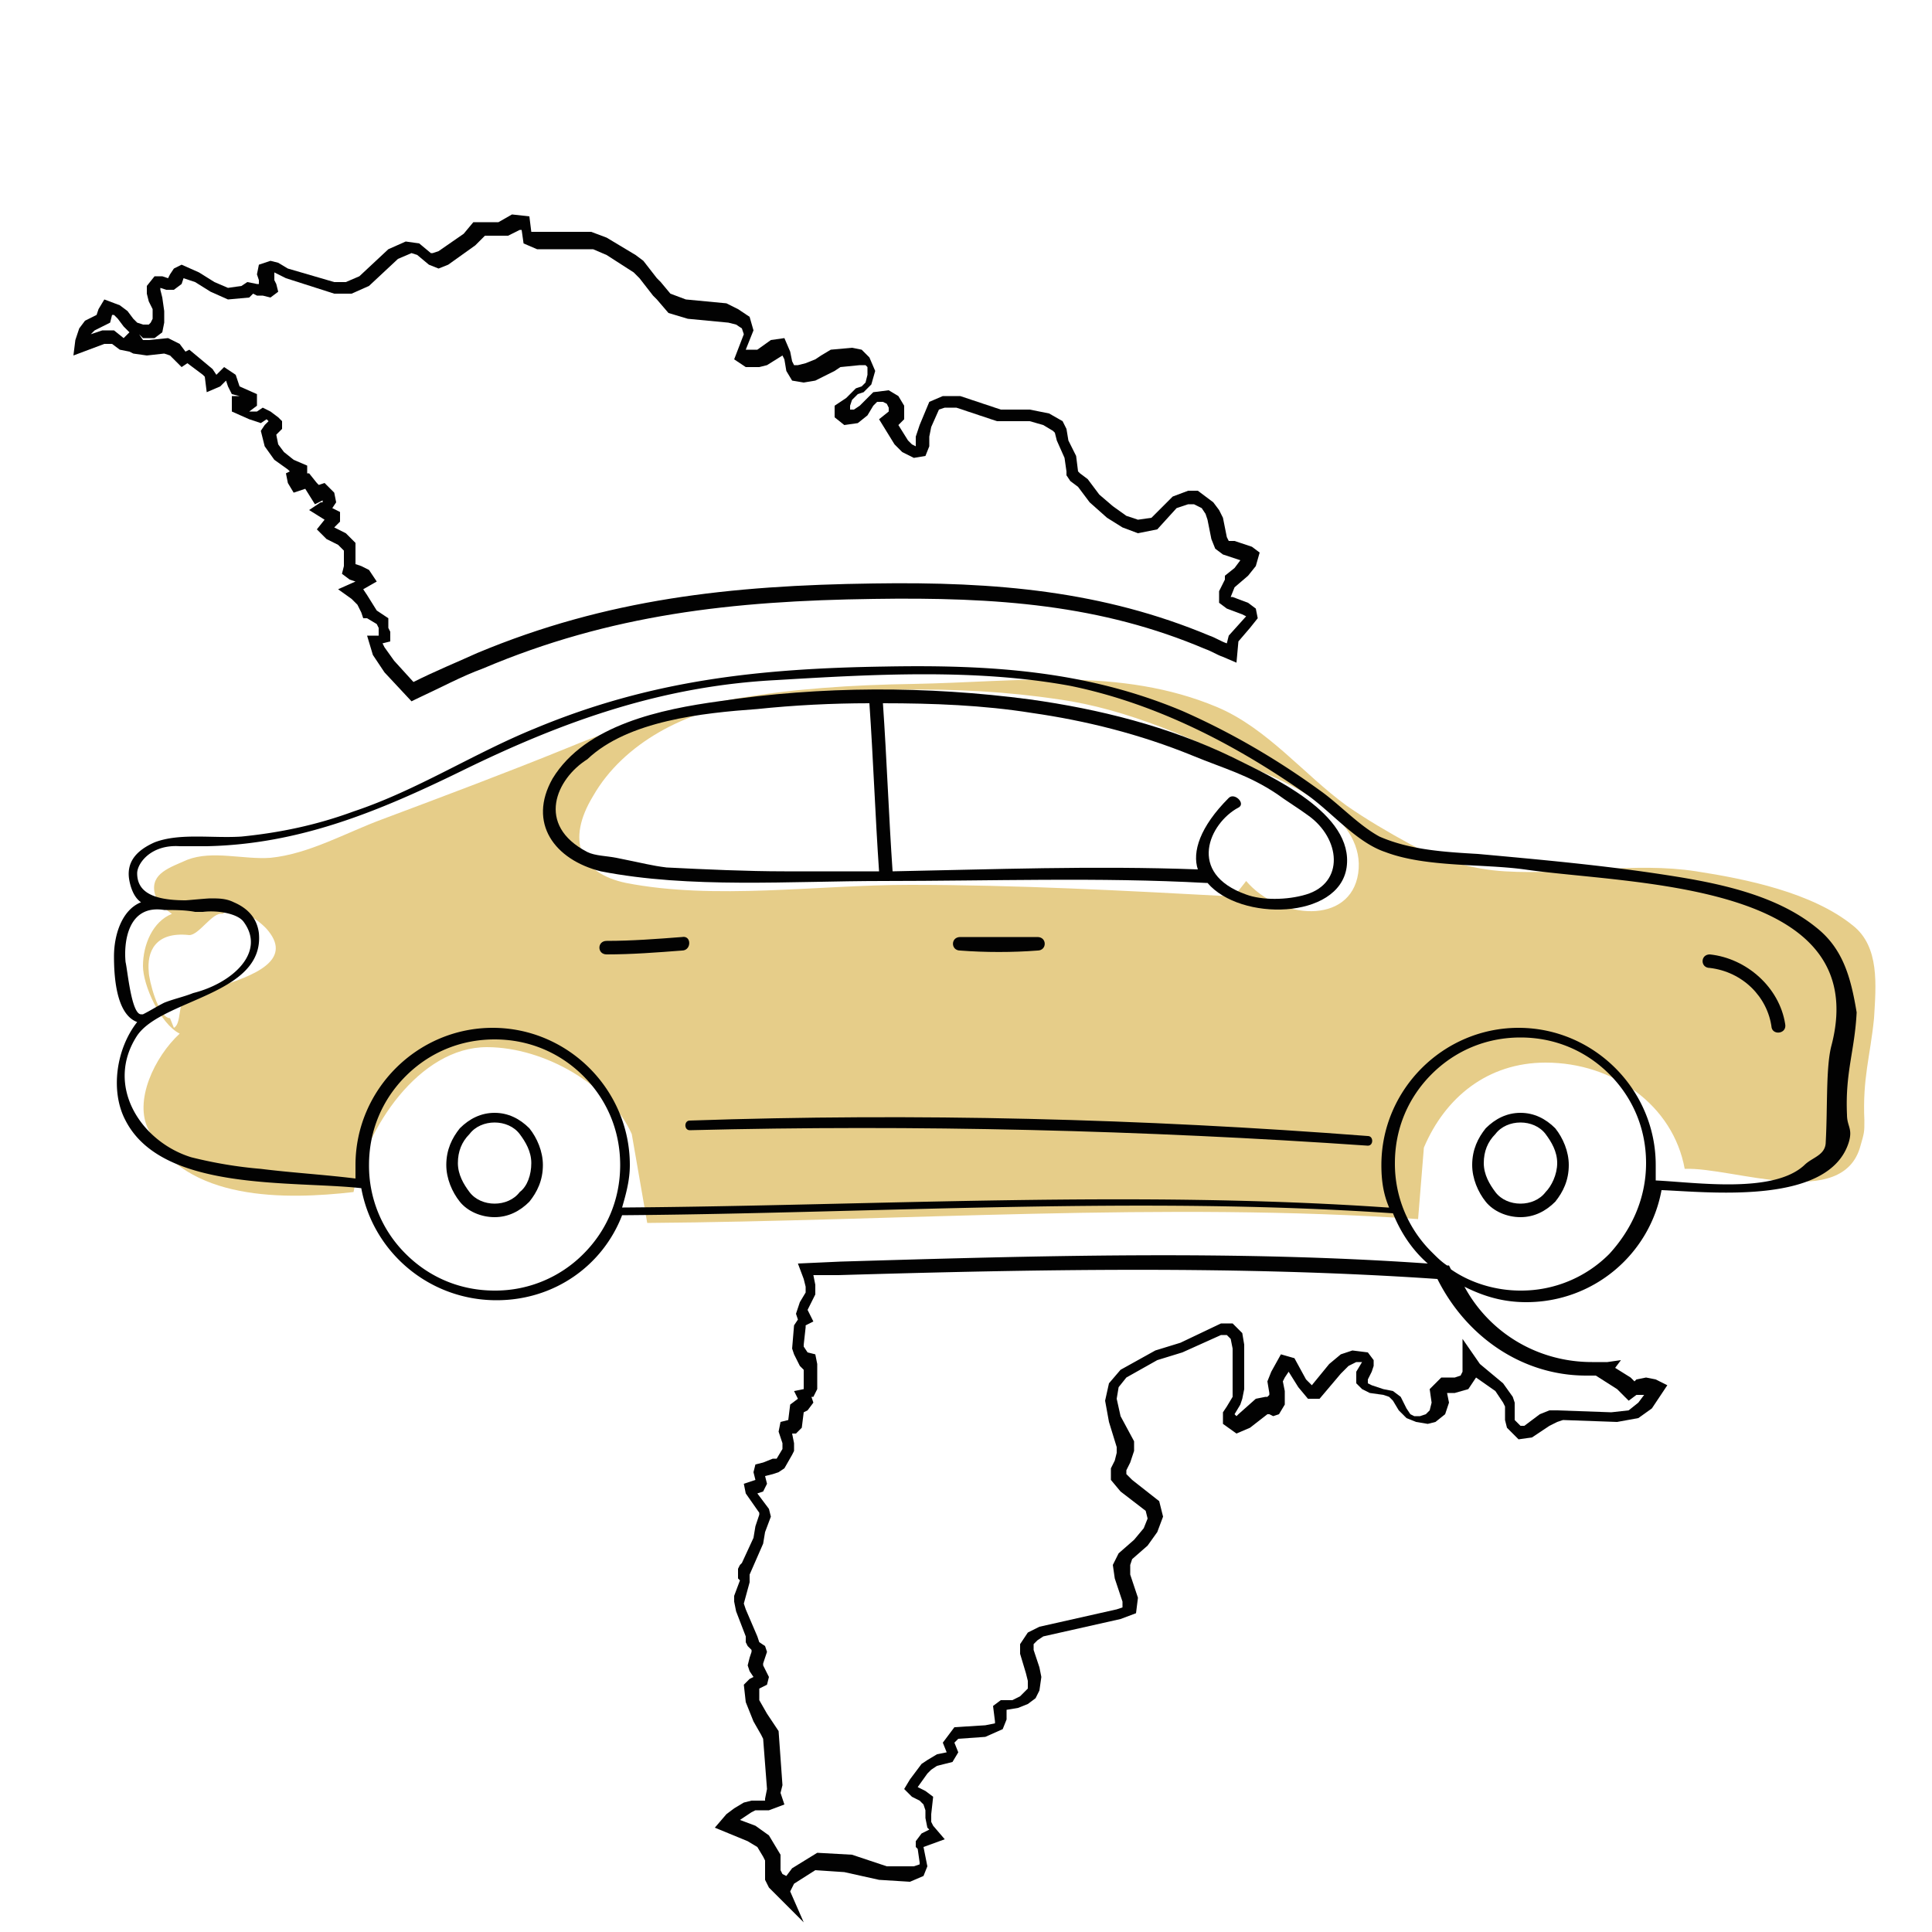 <svg xmlns="http://www.w3.org/2000/svg" class="rca_icon" viewBox="0 0 100 100">
	<path fill="#e6cd89" d="M95.9 47.9c-2.1-1.7-5.5-2.4-8.1-2.8-3.2-.5-6.6.2-9.9 0-1.7-.1-3.4-.6-4.9-1.4-1.1-.6-2.3-1.3-3.3-2-2.2-1.6-4.1-4-6.7-5.1-5-2.1-10.3-1.3-15.7-1.2-6.5.1-11.9.8-17.9 3.3-3.2 1.3-6.4 2.5-9.6 3.7-1.9.7-3.8 1.8-5.8 2-1.4.1-3-.4-4.3.1-.9.4-1.9.7-1.7 1.7.1.5.6.9.9 1.1-1 .4-1.5 1.6-1.5 2.7 0 1 .9 3 1.9 3.5-1.3 1.2-2.4 3.5-1.6 5 1.9 3.7 7.1 3.6 10.6 3.2.6-3.3 3.4-7.5 6.9-7.5 3 0 6.4 2 7.5 4.5l.8 4.6c13.1-.1 26.8-1.1 39.9-.2l.3-3.7C74.8 56.8 77 55 80 55c3.5 0 6.6 2.2 7.2 5.5 2.5-.1 8.2 2.2 9.1-1.2.2-.7.2-.7.2-1.3-.1-2.2.3-3.3.5-5.3.1-1.7.3-3.7-1.1-4.8zm-84.7 3.2c-.5.2-1.1.4-1.6.6-.4.2-.2 1.3-.6 1.5l-.2-.5c-.6 0-1.1-2-1.1-2.4-.1-1 .3-2.1 2.1-1.9.5 0 1.2-1.2 1.7-1.1.1 0 .2-.2.3-.2.8-.1 1.8.7 2.1 1.1 1.2 1.5-.7 2.3-2.7 2.9zm59.1-5.9c-.4 2.7-4.1 2.4-5.8.4 0 0-.6.8-.7.8-5.6-.3-11.1-.6-16.7-.6-4.8 0-10.1.8-14.7-.1-2.4-.5-3.1-2.2-1.7-4.5 1.6-2.8 4.9-4.4 7.8-4.8 5.3-.8 11-1 16.3-.2 3.6.5 7.1 2.1 10.4 3.7 1.9.8 5.5 2.5 5.1 5.3z"></path>
	<path fill="none" d="M45.2 30.6c6.1-.1 11.7.2 17.3 2.6.4.2.8.4 1.3.6l.1-.7.7-.7.3-.4-.1-.3-.3-.2-.8-.2-.3-.3v-.3l.2-.5.3-.3.4-.4.4-.4.1-.4-.2-.1-.9-.2-.3-.2-.2-.4-.2-1-.2-.4-.3-.4-.3-.2-.3-.1h-.4l-.7.3-1 1.1-.8.1-.8-.2-.8-.5-.8-.7-.6-.8-.4-.3-.1-.2v-.2l-.1-.7-.3-.7-.1-.2v-.2l-.1-.2-.1-.2-.6-.4-.8-.1h-1.6l-2.1-.7h-.8l-.6.1-.4 1-.2.6v.5l-.1.3h-.2l-.5-.3-.3-.2-.7-1.1.4-.4V21l-.2-.4-.3-.2-.5.1-.3.3-.2.4-.4.3-.5.1-.3-.2V21l.1-.4.4-.4.3-.2.3-.3.2-.6-.1-.5-.2-.2h-.4l-1.2.1-.4.2-.4.3-.5.2-.6.1-.4-.1-.2-.3-.1-.5-.2-.5h-.4l-.7.5-.3.1h-.5l-.3-.3.5-1.1-.1-.5-.4-.4-.5-.2-2.1-.2-.9-.3-.5-.6-.2-.1-.7-.9-.3-.3-1.5-.9-.8-.3h-2.9l-.5-.2-.1-.7h-.5l-.5.2h-1.3l-.5.6-1.4 1-.4.2-.3-.1-.7-.5-.4-.1-.8.4-1.4 1.4-.9.4h-.8l-2.5-.8-.4-.2-.2-.1-.3.1v.2l.1.2V14.7l.1.2v.1l-.1.1h-.6l-.1-.1h-.2l-.2.2-.9.1-.8-.4-.8-.5-.8-.3-.3.1-.1.2-.1.2-.2.2-.4-.1h-.1L8 15v.3l.1.3.1.4v.5l-.1.4-.3.2h-.5L7 17l-.3-.3-.3-.4-.3-.3-.5-.1-.1.2-.1.4-.8.4-.3.3-.1.4v.2l1.1-.4h.5l.5.4h.3l.2-.3.3.5.5.1 1-.1.4.2.5.5.3-.1 1 .8.1.2.1.5.2-.1.3-.3.2-.2.3.2v.3l.2.3.8.3v.2l-.3.2h-.5v.3l.6.3.4.1.3-.2.2.1.2.1.1.1v.2l-.2.3-.1.1.2.7.4.5.7.4.6.3v.2l-.5.2v.2l.1.1.1.1.6-.2.3.4.2.4.3-.1.3.3v.3l-.1.3-.3.2.5.3.1.1V27l-.4.4.3.3.5.2.4.4v1.1l.2.1.3.1.3.2.2.2-.8.4.3.2.3.4.3.4.1.2.1.1.4.3.1.1.1.3v.3l.1.2v.2l-.5.1.2.6.5.7 1.2 1.3c1.2-.6 2.3-1.1 3.5-1.6 6.7-2.9 13.1-3.5 20.3-3.6zM74.8 65.9c-.1 0-.1 0 0 0-10.9-.8-22-.4-33-.1l.1.5.1.4v.3l-.1.3-.2.3-.1.4.2.4-.2.1-.1.2-.1 1 .1.2.3.5.1.1h.2v1.2l-.3.3-.3.1.2.4-.1.1-.2.1-.1.1-.1.8-.2.2-.3.1-.1.2.1.6v.4l-.3.6-.3.2H40l-.3.1-.2.1-.1.2.1.4-.1.1h-.3l-.2.2.1.2.4.6.1.2.1.2.1.2-.3.6-.1.7-.6 1.4-.2.1-.1.1v.1l.1.1v.1l-.3.9v.3l.1.4.6 1.3v.3l.1.2.1.2.1.2-.1.2V86.2l.1.2.2.4v.1l-.1.1-.3.1-.1.1.1.8.4.8.4.6.2.3.2 2.7-.2.5.1.4-.3.1H39l-.3.1-.4.2-.3.3-.3.3 1.3.5.5.3.4.6.1.2h.1v1l.2.3.6.6-.1-.2.2-.3.2-.3 1.2-.8 1.7.1 1.7.4h1.5l.5-.2.1-.3-.1-.9h-.1v-.1l.1-.2.1-.1.6-.2-.3-.4-.1-.4v-.4l-.1-.3-.3-.3-.3-.2-.2-.2.2-.3.5-.7.3-.2.4-.2.7-.2.1-.2-.2-.5.4-.5 1.5-.1.6-.3.1-.3v-.3l-.1-.2v-.2l.2-.1.7-.1.4-.1.3-.2.1-.4v-.5l-.1-.4-.3-1V85l.3-.4.4-.2 4-.9.6-.2.1-.5-.4-1.2-.1-.6.2-.4.8-.7.5-.7.3-.6-.1-.6-1.4-1-.4-.4V76l.2-.4.1-.5v-.4l-.4-1.3-.2-1 .1-.8.5-.6 1.7-.9 1.3-.4 2-.9h.5l.4.4.1.6v2.3l-.1.3v.2l-.2.3-.1.3v.3l.4.3.5-.3.8-.8.3-.1H66l.2-.4V72l-.2-.5.1-.3.4-.6.3.1.6.9.4.5h.3l1-1.3.4-.4.5-.2.6.1.1.2v.2l-.1.2-.1.2-.1.2v.4l.1.2.3.1.6.1.3.1.3.2.3.6.3.4.3.2h.4l.4-.1.3-.3.2-.4.2-.8.1-.2h.6l.5-.1.3-.4v-.8l.3.4 1.2.9.5.6.1.2v.8l.1.2.5.4h.5l.9-.6.4-.2.4-.1 2.7.1 1-.1.6-.5.6-.8-.3-.2h-.7l-.4.4-.4-.4-1-.7.1-.1h-.8c-3.4 0-6.3-2-7.4-4.9z"></path>
	<path fill="#020202" d="M94 48c-2.1-1.7-5.1-2.3-7.7-2.7-3.2-.5-6.5-.8-9.8-1.1-1.7-.1-3.5-.2-5.1-.9-1.1-.6-2.1-1.7-3.1-2.4-2.2-1.6-4.6-3-7.1-4.1-5-2.1-10-2.4-15.4-2.3-6.5.1-12.1.7-18.1 3.2-3.2 1.3-6.1 3.2-9.4 4.3-1.9.7-3.8 1.1-5.8 1.3-1.5.1-3.2-.2-4.5.3-.9.4-1.5 1-1.3 2 .1.5.3.9.6 1.1-1 .4-1.4 1.7-1.4 2.8 0 1 .1 3 1.2 3.4-1.1 1.4-1.4 3.6-.6 5.1 1.9 3.7 8.6 3.1 12.2 3.5.6 3.3 3.5 5.8 7 5.8 3 0 5.5-1.8 6.5-4.4 13.1-.1 26.8-1 39.9-.1.4 1 1 1.9 1.8 2.6-10-.7-20.3-.4-30.4-.1l-2.2.1.3.8.1.4v.3l-.3.5-.2.6.1.3-.2.3-.1 1.2.1.3.3.6.2.2V71.9l-.5.1.2.4-.4.3-.1.8-.4.1-.1.5.2.6v.3l-.3.5H40l-.5.2-.4.1-.1.4.1.4-.6.2.1.5.7 1v.1l-.2.6-.1.6-.6 1.3-.1.1-.1.2v.5l.1.1-.3.8v.3l.1.5.5 1.3v.3l.1.2.2.2v.1l-.1.3-.1.4.1.3.2.3-.2.1-.3.3.1.9.4 1 .4.7.1.2.2 2.6-.1.5v.1h-.7l-.4.1-.5.3-.4.3-.6.7 1.7.7.5.3.3.5.1.2v1l.2.4 1.8 1.8-.7-1.6.2-.4 1.1-.7 1.5.1 1.8.4 1.6.1.7-.3.2-.5-.2-1 1.1-.4-.6-.7-.1-.2v-.4l.1-.9-.4-.3-.4-.2.5-.7.2-.2.3-.2.8-.2.3-.5-.2-.5.2-.2 1.4-.1.9-.4.2-.5v-.5l.6-.1.5-.2.4-.3.2-.4.1-.7-.1-.5-.3-.9v-.3l.2-.2.3-.2 4-.9.8-.3.1-.8-.4-1.2V81l.1-.3.8-.7.5-.7.3-.8-.2-.8-1.4-1.1-.3-.3v-.2l.2-.4.2-.6v-.5l-.7-1.3-.2-.9.1-.6.4-.5 1.6-.9 1.3-.4 2-.9h.3l.2.2.1.5v2.5l-.3.5-.2.3v.6l.7.5.7-.3.9-.7h.1l.2.1.3-.1.3-.5V72l-.1-.5.1-.2.2-.3.5.8.5.6h.6l1.1-1.3.4-.4.4-.2h.3l-.3.5v.6l.3.3.4.2.7.1.3.1.2.2.3.5.4.4.5.2.6.1.4-.1.5-.4.2-.6-.1-.5h.4l.7-.2.4-.6 1 .7.4.6.1.2v.7l.1.4.6.6.7-.1.9-.6.4-.2.3-.1 2.8.1 1.1-.2.7-.5.8-1.2-.6-.3-.5-.1-.5.1-.1.1-.2-.2-.8-.5.3-.4-.7.1h-.8c-2.8 0-5.3-1.5-6.6-3.9 1 .5 2 .8 3.2.8 3.5 0 6.4-2.5 7-5.8 2.5.1 8.7.8 9.7-2.5.2-.7-.1-.8-.1-1.4-.1-2.2.4-3.3.5-5.3-.3-1.8-.7-3.3-2.1-4.4zM82.1 71.2h.5l1.1.7.6.6.4-.3h.4l-.3.4-.5.4-.9.1-2.8-.1h-.4l-.5.2-.8.6h-.2l-.3-.3V72.6l-.1-.3-.5-.7-1.2-1-.9-1.3V71l-.1.2-.3.1h-.7l-.6.6.1.7-.1.4-.2.2-.3.1h-.3l-.2-.1-.2-.3-.3-.6-.4-.3-.5-.1-.6-.2-.2-.1v-.2l.2-.4.1-.3v-.3l-.3-.4-.8-.1-.6.2-.6.5-.9 1.1-.3-.3-.6-1.1-.7-.2-.5.9-.2.5.1.6v.1l-.1.1h-.1l-.5.1-.9.8-.1.1-.1-.1.3-.5.1-.3.1-.5v-2.3l-.1-.6-.5-.5h-.6l-2.1 1-1.3.4-1.8 1-.6.7-.2.9.2 1.1.4 1.3v.3l-.1.4-.2.4v.6l.5.6 1.3 1 .1.4-.2.5-.5.6-.8.7-.3.6.1.7.4 1.2v.3l-.3.1-4 .9-.6.3-.4.6v.5l.3 1 .1.4v.4l-.2.2-.2.2-.4.2h-.6l-.4.3.1.8v.1l-.5.1-1.6.1-.6.8.2.5-.5.1-.5.3-.3.2-.6.8-.3.5.4.4.4.2.2.2.1.3v.4l.1.5.1.1-.2.1-.2.1-.3.4v.3l.1.1.1.7v.1l-.3.1h-1.4l-1.8-.6-1.8-.1-1.3.8-.3.4-.2-.1-.1-.2V96l-.6-1-.7-.5-.8-.3.6-.4.2-.1h.7l.8-.3-.2-.6.1-.4-.2-2.8-.6-.9-.4-.7v-.6l.4-.2.1-.4-.3-.6v-.1l.2-.6-.1-.3-.3-.2-.1-.3-.6-1.4-.1-.3.3-1.1v-.4l.7-1.6.1-.6.3-.8-.1-.4-.6-.8.3-.1.2-.4-.1-.4.4-.1.3-.1.3-.2.4-.7.1-.2v-.4l-.1-.5h.2l.3-.3.1-.8.2-.1.3-.4-.1-.3h.1l.2-.4v-1.3l-.1-.5-.4-.1-.2-.3v-.1l.1-.9v-.1l.4-.2-.3-.6.1-.2.3-.6v-.5l-.1-.5h1.3c10.2-.3 20.8-.5 31 .2 1.5 3 4.4 5 7.7 5zM6.5 49.8c-.1-1 .1-3 2-2.7.5 0 1.1 0 1.6.1h.4c.8-.1 1.8.1 2.1.5 1.2 1.6-.6 3.2-2.6 3.7-.5.2-1 .3-1.5.5-.4.2-.7.4-1.1.6h-.1c-.5 0-.7-2.3-.8-2.7zm23.7 15.1a6.42 6.42 0 0 1-4.6 1.9c-1.8 0-3.4-.7-4.6-1.9a6.42 6.42 0 0 1-1.9-4.6c0-1.8.7-3.4 1.9-4.6 1.2-1.2 2.8-1.9 4.6-1.9 1.8 0 3.4.7 4.6 1.9 1.2 1.2 1.9 2.8 1.9 4.6 0 1.8-.7 3.4-1.9 4.6zm53.1 0a6.42 6.42 0 0 1-4.6 1.9c-1.3 0-2.6-.4-3.6-1.1l-.1-.2h-.1c-.3-.2-.5-.4-.8-.7a6.42 6.42 0 0 1-1.9-4.6c0-1.8.7-3.4 1.9-4.6 1.2-1.2 2.8-1.9 4.6-1.9 1.8 0 3.4.7 4.6 1.9 1.2 1.2 1.9 2.8 1.9 4.6 0 1.9-.8 3.5-1.9 4.7zm11.5-10.8c-.3 1.1-.2 3.2-.3 5 0 .7-.7.8-1.1 1.2-1.6 1.5-5.6.9-7.7.8v-.8c0-3.9-3.2-7.1-7.1-7.1-3.9 0-7.1 3.2-7.1 7.1 0 .8.1 1.5.4 2.2h-.1c-13.1-.9-26.4-.1-39.5 0h-.1c.2-.7.4-1.4.4-2.2 0-3.9-3.2-7.1-7.1-7.1-3.9 0-7.1 3.2-7.1 7.1v.7c-1.6-.2-3.3-.3-4.9-.5-1.2-.1-2.4-.3-3.6-.6-2.6-.8-4.5-3.7-2.8-6.3 1.3-1.9 6.6-2.1 6.3-5.3-.1-.8-.6-1.3-1.3-1.6-.4-.2-.8-.2-1.2-.2-.2 0-1.2.1-1.3.1-1.8 0-2.5-.5-2.5-1.4 0-.5.7-1.5 2.2-1.4h1.4c4.8-.1 8.9-1.8 13.2-3.9 5.3-2.6 10.4-4.4 16.3-4.7 5-.3 10.3-.6 15.2.3 4.4.9 8.5 3 12.2 5.6 1.3.9 2.6 2.5 4.1 3 2.1.8 5 .6 7.2.9 5.5.8 18.1.6 15.9 9.1z"></path>
	<path fill="#020202" d="M70.8 58.8c-11.7-.9-23.4-1.2-35.1-.8-.3 0-.3.5 0 .5 11.7-.3 23.5 0 35.1.8.3 0 .3-.5 0-.5zM45.7 45.6c5.6 0 11.2-.2 16.7.1h.1c1.7 2 6.8 1.9 7.2-.8.4-2.8-3.9-4.7-5.9-5.7-3.3-1.6-6.9-2.5-10.5-3-5.3-.7-10.8-.7-16.1.1-2.9.4-6.9 1.2-8.6 4-1.3 2.3.1 4.2 2.5 4.8 4.6.9 9.8.5 14.6.5zm7.7-8.7c2.8.4 5.6 1.1 8.3 2.2 1.7.7 2.9 1 4.4 2 .4.3 1.2.8 1.6 1.1 1.7 1.2 1.9 3.5-.1 4.1-1 .3-2.3.3-3.1 0-3.1-1.1-1.9-3.7-.4-4.5.4-.2-.2-.8-.5-.5-1.5 1.5-1.9 2.8-1.6 3.7-5.4-.2-10.6 0-15.8.1-.2-2.9-.3-5.8-.5-8.7 2.6 0 5.2.1 7.7.5zm-21.5 7.5c-.5-.1-1.1-.1-1.5-.3-2.7-1.4-1.6-3.8 0-4.8 2.1-2 6-2.4 8.8-2.6 1.9-.2 3.9-.3 5.8-.3.2 2.9.3 5.8.5 8.7h-4.9c-1.9 0-4.1-.1-6.1-.2-.8-.1-1.1-.2-2.6-.5zM88.5 49.4c-.5 0-.5.7 0 .7 1.7.2 3 1.5 3.2 3.1.1.4.8.3.7-.2-.3-1.9-2-3.4-3.9-3.6zM53.7 48.5h-4c-.5 0-.5.7 0 .7 1.3.1 2.7.1 4 0 .5 0 .5-.7 0-.7zM35.3 48.5c-1.3.1-2.6.2-3.9.2-.5 0-.5.7 0 .7 1.3 0 2.6-.1 3.9-.2.5 0 .5-.8 0-.7zM78.7 57.6c-.7 0-1.3.3-1.8.8-.4.5-.7 1.1-.7 1.9 0 .7.3 1.4.7 1.9.4.5 1.1.8 1.8.8s1.3-.3 1.8-.8c.4-.5.7-1.1.7-1.9 0-.7-.3-1.4-.7-1.9-.5-.5-1.1-.8-1.8-.8zm1.3 4.1c-.3.4-.8.6-1.3.6s-1-.2-1.3-.6c-.3-.4-.6-.9-.6-1.5s.2-1.1.6-1.5c.3-.4.8-.6 1.3-.6s1 .2 1.3.6c.3.4.6.9.6 1.5s-.3 1.2-.6 1.5zM25.6 57.6c-.7 0-1.3.3-1.8.8-.4.5-.7 1.1-.7 1.9 0 .7.3 1.4.7 1.9.4.5 1.1.8 1.8.8s1.3-.3 1.8-.8c.4-.5.7-1.1.7-1.9 0-.7-.3-1.4-.7-1.9-.5-.5-1.1-.8-1.8-.8zm1.3 4.1c-.3.4-.8.6-1.3.6s-1-.2-1.3-.6c-.3-.4-.6-.9-.6-1.5s.2-1.1.6-1.5c.3-.4.8-.6 1.3-.6s1 .2 1.3.6c.3.4.6.9.6 1.5s-.2 1.2-.6 1.5zM6.7 18.2l.2.1.7.1.9-.1.3.1.6.6.3-.2.8.6.1.1.1.8.7-.3.3-.3.1.3.2.4.4.1H12v.8l.9.4.6.2.3-.2.1.1-.2.2-.2.3.2.8.5.7.7.5.1.1-.2.1.1.5.3.5.6-.2.5.8.4-.2v.1h-.1l-.6.4.8.5-.4.5.5.5.6.3.3.3v.8l-.1.4.4.3.3.1-.9.4.7.5.3.3.2.4.1.3h.2l.5.3.1.2v.4H19l.3 1 .6.9 1.4 1.5.2-.1c1.3-.6 2.4-1.2 3.5-1.6 6.6-2.8 12.9-3.5 20.2-3.6 6.4-.1 11.8.3 17.2 2.6.3.1.6.3.9.4l.7.3.1-1.1.6-.7.4-.5-.1-.5-.4-.3-.8-.3h-.1l.2-.5.7-.6.4-.5.2-.7-.4-.3-.9-.3h-.3l-.1-.2-.2-1-.2-.4-.3-.4-.4-.3-.4-.3h-.5l-.8.3-1.1 1.1-.7.1-.6-.2-.7-.5-.7-.6-.6-.8-.4-.3-.1-.1-.1-.8-.4-.8-.1-.6-.2-.4-.7-.4-1-.2h-1.5l-2.1-.7h-.9l-.7.3-.5 1.2-.2.6v.5l-.2-.1-.2-.2-.5-.8.3-.3V21l-.3-.5-.5-.3-.8.1-.4.4-.3.3-.3.2H44V21l.1-.3.3-.3.3-.1.4-.4.2-.7-.3-.7-.4-.4-.5-.1-1.1.1-.5.3-.3.2-.5.2-.4.1h-.2l-.1-.2-.1-.5-.3-.7-.7.1-.7.5H38.6l.4-1-.2-.7-.6-.4-.6-.3-2.1-.2-.8-.3-.5-.6-.2-.2-.7-.9-.4-.3-1.5-.9-.8-.3h-3.1l-.1-.8-.9-.1-.7.4h-1.3l-.5.6-1.3.9-.3.1h-.1l-.6-.5-.7-.1-.9.4-1.5 1.4-.7.3h-.6l-2.4-.7-.5-.3-.4-.1-.6.2-.1.5.1.3v.2h-.1l-.5-.1-.3.2-.7.1-.7-.3-.8-.5-.9-.4-.4.2-.2.3-.1.2-.3-.1H8l-.4.5v.4l.1.4.2.4v.5l-.1.2-.1.1h-.3l-.3-.1-.2-.2-.3-.4-.4-.3-.8-.3-.3.5-.1.3-.6.3-.3.4-.2.6-.1.8 1.6-.6h.4l.4.3.5.1zm.7-.7H8l.4-.3.1-.5v-.6l-.1-.7-.1-.4v-.1l.3.1H9l.4-.3.1-.3.6.2.8.5.9.4 1.1-.1.2-.2.2.1h.3l.4.1.4-.3-.1-.4-.1-.2v-.4l.6.3 2.5.8h.9l.9-.4 1.5-1.4.7-.3.3.1.6.5.5.2.5-.2 1.4-1 .5-.5h1.2l.6-.3h.1l.1.7.7.3h2.9l.7.3 1.4.9.3.3.7.9.2.2.6.7 1 .3 2.1.2.4.1.3.2.1.3-.5 1.3.6.4h.7l.4-.1.8-.5.1.2.1.6.3.5.6.1.6-.1.6-.3.4-.2.3-.2 1-.1h.3l.1.1v.4l-.1.4-.2.2-.3.1-.5.5-.6.4v.6l.5.4.7-.1.5-.4.3-.5.2-.2h.3l.2.1.1.2v.2l-.5.4.8 1.3.4.4.6.3.6-.1.2-.5v-.5l.1-.5.4-.9.3-.1h.6l2.1.7h1.7l.7.2.5.3.1.1.1.4.4.9.1.7v.2l.2.3.4.3.6.8.9.8.8.5.8.3 1-.2 1-1.1.6-.2h.3l.2.1.2.1.2.3.1.3.2 1 .2.5.4.3.9.3-.3.4-.5.4v.2l-.3.6v.6l.4.3.8.3.2.1-.9 1-.1.4c-.3-.1-.6-.3-.9-.4-5.5-2.3-11-2.8-17.4-2.7-7.4.1-13.8.8-20.5 3.6-1.1.5-2.1.9-3.3 1.5l-1-1.1-.5-.7-.1-.2.4-.1v-.5l-.1-.2V32l-.6-.4-.5-.8-.2-.3.7-.4-.4-.6-.4-.2-.3-.1v-1.1l-.5-.5-.6-.3.3-.3v-.5l-.4-.2.2-.3-.1-.5-.5-.5-.3.1-.1-.1-.4-.5h-.1v-.4l-.7-.3-.5-.4-.3-.4-.1-.5.3-.3v-.4l-.2-.2-.4-.3-.4-.2-.3.2h-.4l.4-.3v-.6l-.9-.4-.2-.6-.6-.4-.4.4-.2-.3-1.2-1-.2.1-.3-.4-.6-.3-1 .1h-.3l-.2-.3.2.2zm-2.1-.4l-.6.2.2-.2.8-.4.1-.4h.1l.2.2.3.4.3.3-.3.3-.5-.4h-.6z"></path>
</svg>